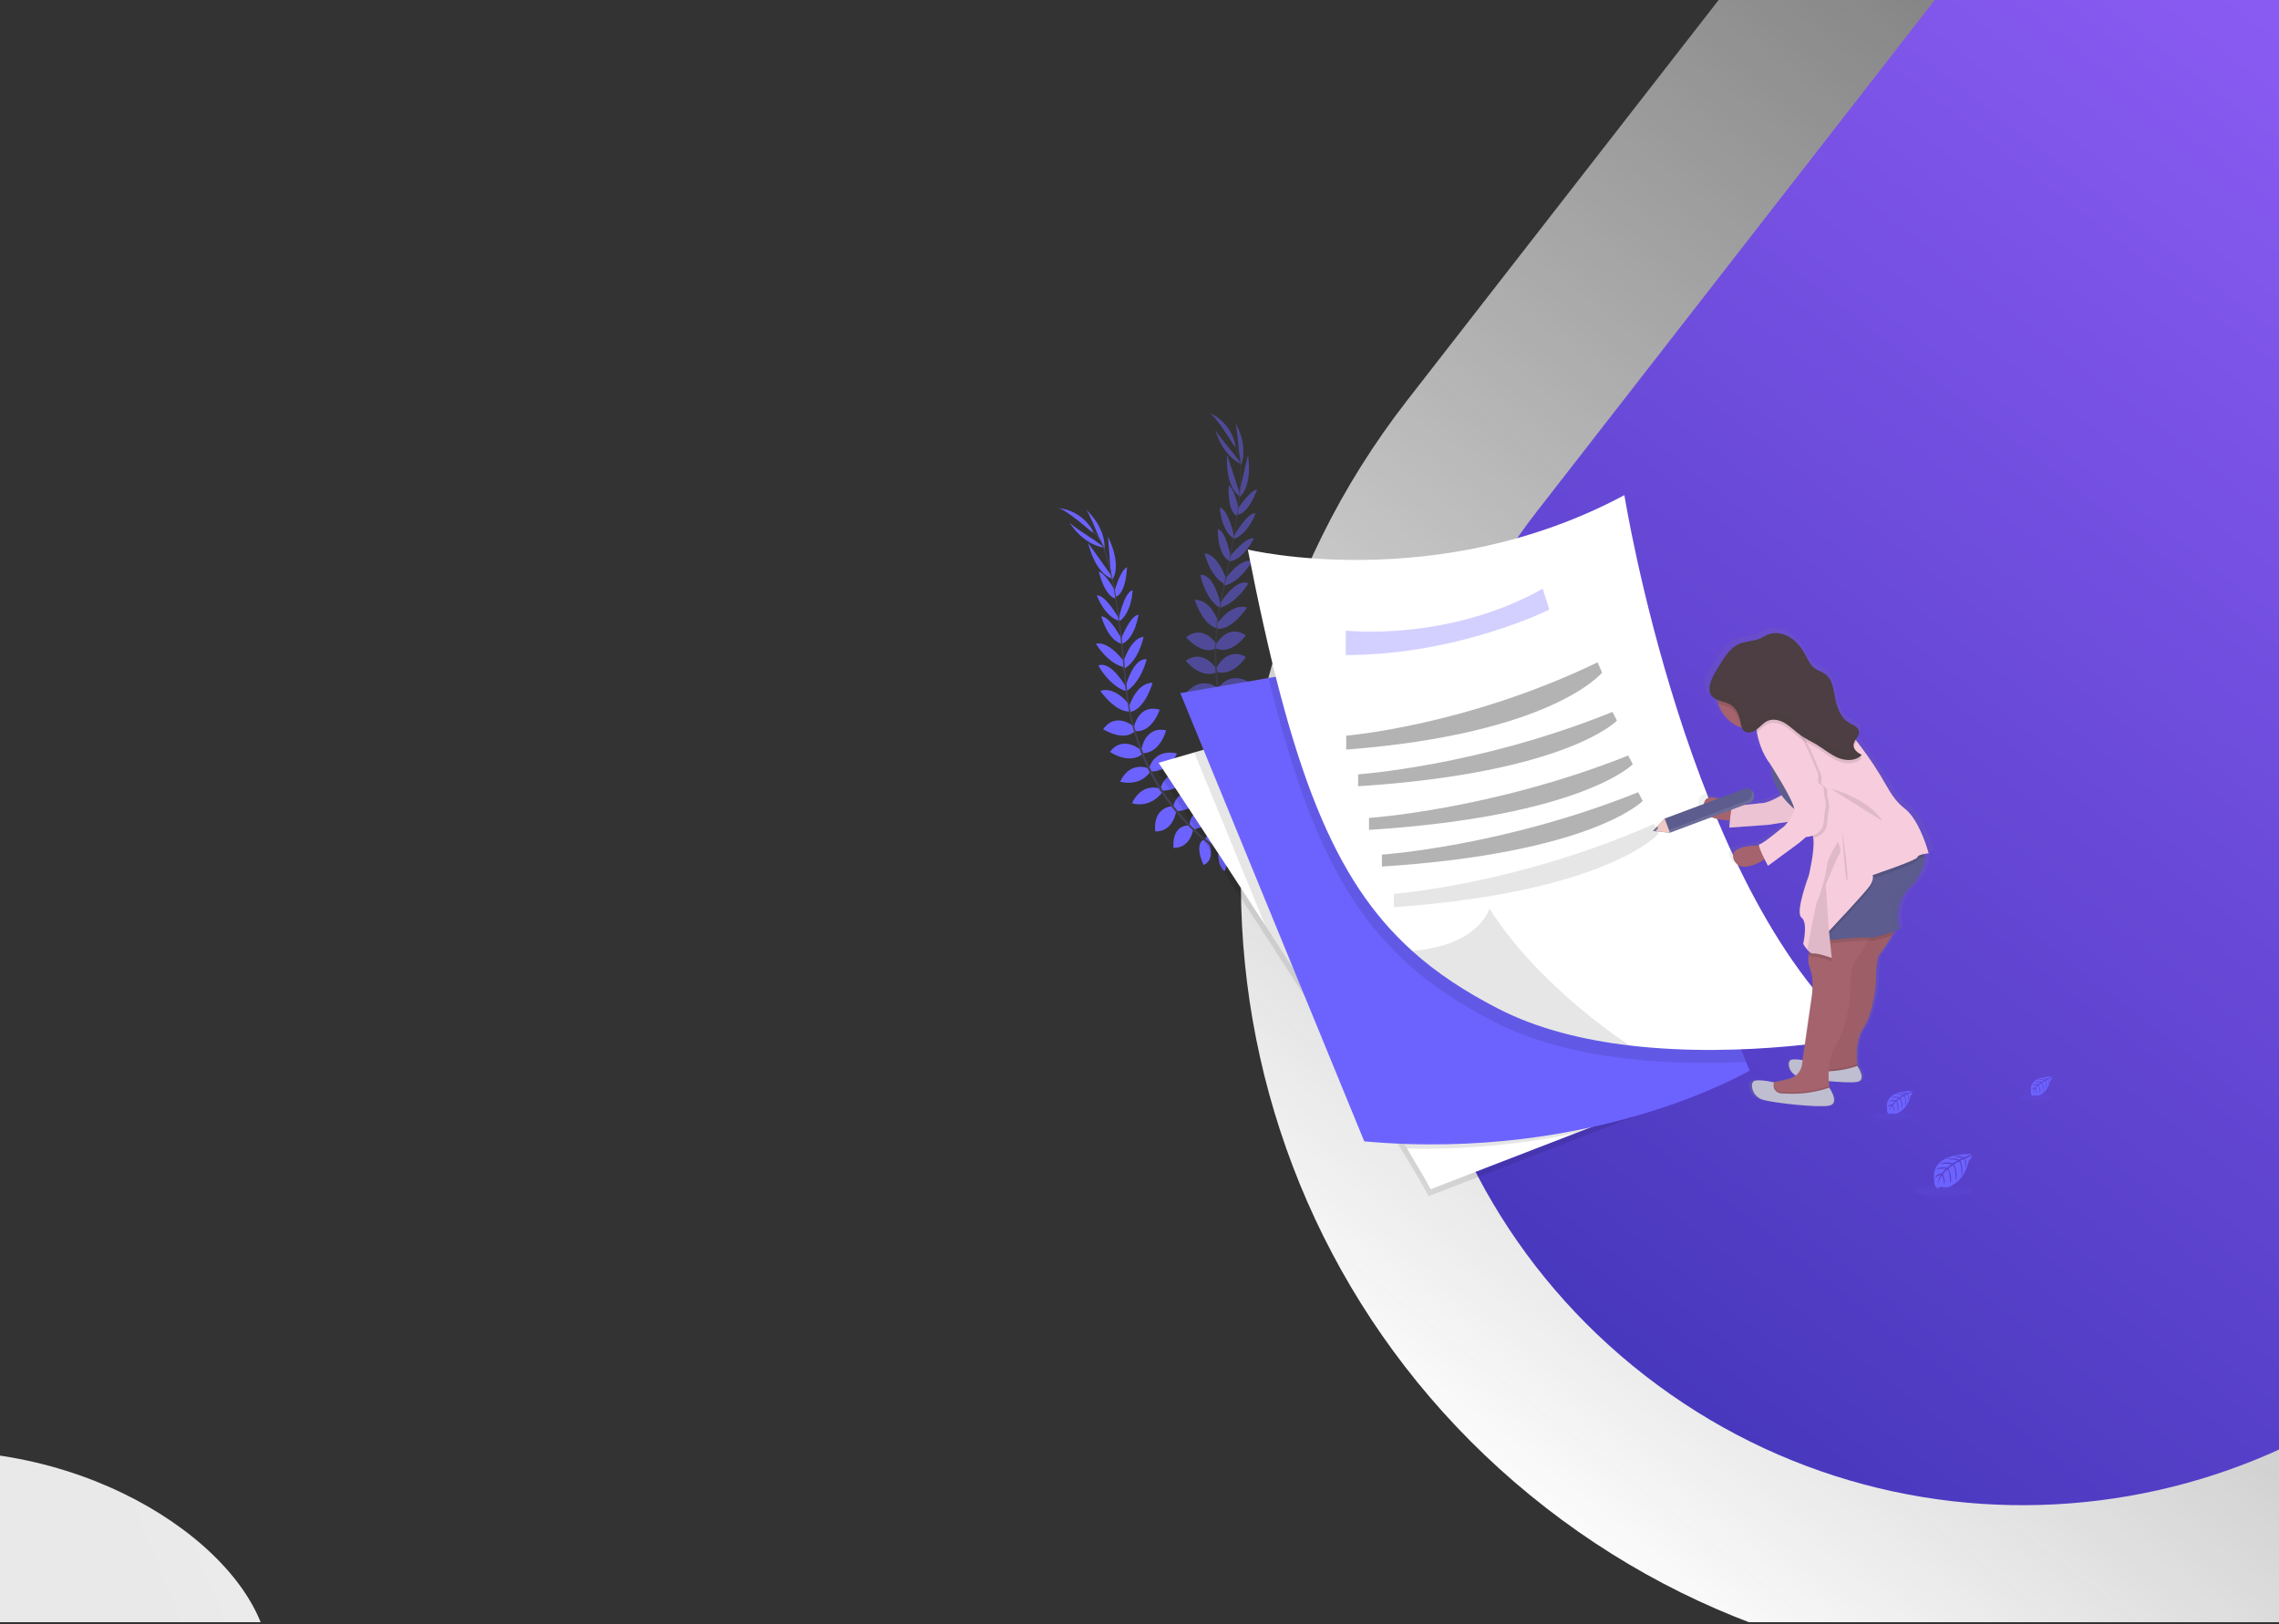 <svg width="512" height="365" viewBox="0 0 512 365" fill="none" xmlns="http://www.w3.org/2000/svg">
<rect x="0" y="0" width="512" height="365" fill="#333333" stroke="none"/>
<g clip-path="url(#clip0)">
<path d="M473.773 -112.707L753.738 105.045L596.118 307.698C535.987 385.008 424.569 398.934 347.259 338.804V338.804C269.949 278.673 256.023 167.256 316.153 89.946L473.773 -112.707Z" fill="url(#paint0_linear)"/>
<path d="M508.199 -94.537L726.631 75.355L563.702 284.834C516.787 345.152 429.858 356.018 369.54 309.103V309.103C309.222 262.189 298.356 175.259 345.27 114.941L508.199 -94.537Z" fill="url(#paint1_linear)"/>
<path d="M274.08 191.131C274.08 191.131 276.391 189.476 278.781 190.498C278.781 190.498 278.113 191.92 275.134 191.902L274.08 191.131Z" fill="#6C63FF"/>
<path d="M273.793 191.227C273.793 191.227 273.176 194 275.056 195.8C275.056 195.8 276.099 194.626 274.914 191.895L273.793 191.227Z" fill="#6C63FF"/>
<path d="M270.738 188.703C270.738 188.703 270.823 186.362 276.125 186.934C276.125 186.934 276.208 188.44 274.385 189.224C272.563 190.008 271.69 189.445 270.738 188.703Z" fill="#6C63FF"/>
<path d="M270.411 188.698C270.411 188.698 268.207 189.5 270.386 194.37C270.386 194.37 271.843 193.985 272.028 192.009C272.213 190.033 271.407 189.38 270.411 188.698Z" fill="#6C63FF"/>
<path d="M267.299 185.502C267.299 185.502 266.853 181.67 272.253 181.858C272.253 181.858 272.768 185.321 268.285 186.388L267.299 185.502Z" fill="#6C63FF"/>
<path d="M263.571 181.301C263.571 181.301 264.144 176.919 269.587 178.008C269.587 178.008 269.751 181.773 264.498 182.305L263.571 181.301Z" fill="#6C63FF"/>
<path d="M260.797 176.915C260.797 176.915 261.871 172.618 267.258 173.691C267.258 173.691 266.144 177.556 261.183 177.685L260.797 176.915Z" fill="#6C63FF"/>
<path d="M258.157 172.631C258.157 172.631 259.198 168.176 264.395 169.307C264.395 169.307 262.836 173.555 258.52 173.368L258.157 172.631Z" fill="#6C63FF"/>
<path d="M256.404 168.532C256.404 168.532 257.128 163.112 261.974 164.119C261.974 164.119 260.766 169.071 256.783 169.301L256.404 168.532Z" fill="#6C63FF"/>
<path d="M254.717 163.562C254.717 163.562 255.624 158.094 260.543 159.486C260.543 159.486 258.832 164.687 255.085 164.3L254.717 163.562Z" fill="#6C63FF"/>
<path d="M253.612 158.927C253.612 158.927 255.172 153.434 258.942 153.436C258.942 153.436 257.349 159.228 253.969 160.003L253.612 158.927Z" fill="#6C63FF"/>
<path d="M252.85 154.378C252.85 154.378 254.528 147.771 257.607 148.159C257.607 148.159 256.464 153.202 252.997 155.392L252.85 154.378Z" fill="#6C63FF"/>
<path d="M252.309 148.938C252.309 148.938 253.906 143.427 256.919 143.093C256.919 143.093 255.894 148.495 252.429 150.351L252.309 148.938Z" fill="#6C63FF"/>
<path d="M251.748 143.877C251.748 143.877 253.793 138.342 255.785 138.141C255.785 138.141 255.011 143.543 251.982 144.764L251.748 143.877Z" fill="#6C63FF"/>
<path d="M251.318 139.159C251.318 139.159 252.476 133.187 254.45 132.621C254.45 132.621 254.363 137.471 251.534 139.594L251.318 139.159Z" fill="#6C63FF"/>
<path d="M250.331 133.002C250.331 133.002 251.607 128.231 253.193 127.449C253.193 127.449 253.086 133.018 250.743 134.132L250.331 133.002Z" fill="#6C63FF"/>
<path d="M249.551 128.961L248.938 120.657C248.938 120.657 252.191 126.819 249.829 130.421L249.551 128.961Z" fill="#6C63FF"/>
<path d="M246.9 120.786C246.9 120.786 244.496 114.796 243.961 114.478C243.961 114.478 248.372 118.265 248.149 123.339L246.9 120.786Z" fill="#6C63FF"/>
<path d="M267.151 185.48C267.151 185.48 263.308 185.125 263.631 190.521C263.631 190.521 267.107 190.951 268.063 186.442L267.151 185.48Z" fill="#6C63FF"/>
<path d="M263.386 181.163C263.386 181.163 258.97 181.316 259.541 186.83C259.541 186.83 263.273 187.351 264.3 182.172L263.386 181.163Z" fill="#6C63FF"/>
<path d="M260.768 177.275C260.768 177.275 256.687 175.549 254.307 180.499C254.307 180.499 258.07 181.922 261.152 178.048L260.768 177.275Z" fill="#6C63FF"/>
<path d="M258.068 172.675C258.068 172.675 253.889 170.831 251.659 175.665C251.659 175.665 255.992 176.972 258.436 173.411L258.068 172.675Z" fill="#6C63FF"/>
<path d="M256.46 168.646C256.46 168.646 252.365 165.024 249.359 168.962C249.359 168.962 253.514 171.911 256.673 169.479L256.46 168.646Z" fill="#6C63FF"/>
<path d="M254.936 163.424C254.936 163.424 250.814 159.718 247.84 163.87C247.84 163.87 252.423 166.866 255.109 164.224L254.936 163.424Z" fill="#6C63FF"/>
<path d="M254.013 158.751C254.013 158.751 250.767 154.051 247.203 155.262C247.203 155.262 250.576 160.243 254.022 159.885L254.013 158.751Z" fill="#6C63FF"/>
<path d="M252.942 154.345C252.942 154.345 249.62 148.393 246.746 149.558C246.746 149.558 249.148 154.138 253.058 155.361L252.942 154.345Z" fill="#6C63FF"/>
<path d="M252.507 148.62C252.507 148.62 249.152 143.964 246.205 144.661C246.205 144.661 248.983 149.406 252.868 149.992L252.507 148.62Z" fill="#6C63FF"/>
<path d="M252.08 143.757C252.08 143.757 249.417 138.491 247.416 138.52C247.416 138.52 248.8 143.799 251.948 144.664L252.08 143.757Z" fill="#6C63FF"/>
<path d="M251.411 139.039C251.411 139.039 248.47 133.715 246.416 133.782C246.416 133.782 247.994 138.371 251.338 139.52L251.411 139.039Z" fill="#6C63FF"/>
<path d="M250.781 133.31C250.781 133.31 248.564 128.895 246.853 128.451C246.853 128.451 248.085 133.887 250.6 134.51L250.781 133.31Z" fill="#6C63FF"/>
<path d="M249.301 128.814L244.469 122.034C244.469 122.034 245.901 128.855 250.019 130.115L249.301 128.814Z" fill="#6C63FF"/>
<path d="M245.877 121.385C245.877 121.385 240.439 117.926 240.216 117.34C240.216 117.34 243.112 122.37 248.161 123.083L245.877 121.385Z" fill="#6C63FF"/>
<path d="M245.496 119.75C245.496 119.75 239.178 114.126 237.623 114.193C237.623 114.193 242.658 114.228 245.643 119.434L245.496 119.75Z" fill="#6C63FF"/>
<path d="M250.754 134.201L250.531 134.239C249.043 125.317 247.169 120.085 245.258 119.501L245.322 119.278C247.345 119.893 249.23 125.05 250.754 134.201Z" fill="#444053"/>
<path d="M253.26 155.559L252.926 155.599C252.824 154.766 252.735 153.91 252.666 153.059C252.062 145.653 251.304 138.859 250.458 133.775L250.643 133.528C251.491 138.62 252.396 145.615 253.002 153.033C253.071 153.879 253.158 154.728 253.26 155.559Z" fill="#444053"/>
<path d="M280.503 195.158C280.443 195.134 274.437 192.724 268.065 186.669C264.333 183.125 261.187 179.013 258.743 174.484C255.689 168.824 253.69 161.798 252.846 154.933L253.202 155.084C255.096 170.495 262.542 180.795 268.352 186.331C274.662 192.332 280.606 194.717 280.662 194.74L280.503 195.158Z" fill="#444053"/>
<g opacity="0.7">
<path opacity="0.7" d="M283.402 177.017C283.402 177.017 286.1 176.126 288.081 177.812C288.081 177.812 287.018 178.971 284.179 178.066L283.402 177.017Z" fill="#6C63FF"/>
<path opacity="0.7" d="M283.099 177.021C283.099 177.021 281.686 179.487 282.945 181.762C282.945 181.762 284.282 180.953 283.972 177.993L283.099 177.021Z" fill="#6C63FF"/>
<path opacity="0.7" d="M280.931 173.705C280.931 173.705 281.711 171.495 286.601 173.618C286.601 173.618 286.234 175.081 284.257 175.286C282.281 175.491 281.622 174.691 280.931 173.705Z" fill="#6C63FF"/>
<path opacity="0.7" d="M280.622 173.604C280.622 173.604 278.282 173.716 278.91 179.011C278.91 179.011 280.419 179.078 281.183 177.244C281.947 175.411 281.37 174.549 280.622 173.604Z" fill="#6C63FF"/>
<path opacity="0.7" d="M278.603 169.619C278.603 169.619 279.314 165.832 284.416 167.614C284.416 167.614 283.879 171.074 279.28 170.76L278.603 169.619Z" fill="#6C63FF"/>
<path opacity="0.7" d="M276.295 164.496C276.295 164.496 278.144 160.486 283.01 163.141C283.01 163.141 282.047 166.784 276.872 165.73L276.295 164.496Z" fill="#6C63FF"/>
<path opacity="0.7" d="M274.949 159.495C274.949 159.495 277.255 155.708 282.078 158.339C282.078 158.339 279.851 161.694 275.089 160.344L274.949 159.495Z" fill="#6C63FF"/>
<path opacity="0.7" d="M273.704 154.619C273.704 154.619 276.021 150.68 280.653 153.302C280.653 153.302 277.901 156.893 273.837 155.432L273.704 154.619Z" fill="#6C63FF"/>
<path opacity="0.7" d="M273.249 150.184C273.249 150.184 275.553 145.225 279.884 147.631C279.884 147.631 277.257 151.997 273.387 151.032L273.249 150.184Z" fill="#6C63FF"/>
<path opacity="0.7" d="M273.12 144.938C273.12 144.938 275.613 139.986 279.893 142.779C279.893 142.779 276.714 147.234 273.251 145.751L273.12 144.938Z" fill="#6C63FF"/>
<path opacity="0.7" d="M273.448 140.177C273.448 140.177 276.567 135.397 280.167 136.52C280.167 136.52 276.921 141.583 273.465 141.311L273.448 140.177Z" fill="#6C63FF"/>
<path opacity="0.7" d="M274.08 135.613C274.08 135.613 277.645 129.806 280.472 131.091C280.472 131.091 277.879 135.566 273.92 136.624L274.08 135.613Z" fill="#6C63FF"/>
<path opacity="0.7" d="M275.17 130.26C275.17 130.26 278.338 125.473 281.31 126.05C281.31 126.05 278.725 130.904 274.867 131.643L275.17 130.26Z" fill="#6C63FF"/>
<path opacity="0.7" d="M276.143 125.259C276.143 125.259 279.741 120.581 281.702 120.987C281.702 120.987 279.356 125.914 276.101 126.175L276.143 125.259Z" fill="#6C63FF"/>
<path opacity="0.7" d="M277.135 120.628C277.135 120.628 280.018 115.282 282.072 115.318C282.072 115.318 280.543 119.922 277.213 121.109L277.135 120.628Z" fill="#6C63FF"/>
<path opacity="0.7" d="M278.024 114.455C278.024 114.455 280.664 110.281 282.411 110C282.411 110 280.651 115.289 278.084 115.661L278.024 114.455Z" fill="#6C63FF"/>
<path opacity="0.7" d="M278.483 110.366L280.37 102.253C280.37 102.253 281.642 109.103 278.313 111.831L278.483 110.366Z" fill="#6C63FF"/>
<path opacity="0.7" d="M278.389 101.774C278.389 101.774 277.874 95.341 277.46 94.868C277.46 94.868 280.548 99.787 278.824 104.576L278.389 101.774Z" fill="#6C63FF"/>
<path opacity="0.7" d="M278.467 169.559C278.467 169.559 274.902 168.08 273.608 173.328C273.608 173.328 276.796 174.772 279.051 170.751L278.467 169.559Z" fill="#6C63FF"/>
<path opacity="0.7" d="M276.157 164.318C276.157 164.318 271.895 163.153 270.799 168.586C270.799 168.586 274.207 170.194 276.729 165.554L276.157 164.318Z" fill="#6C63FF"/>
<path opacity="0.7" d="M274.815 159.829C274.815 159.829 271.433 156.967 267.686 160.985C267.686 160.985 270.854 163.464 274.951 160.678L274.815 159.829Z" fill="#6C63FF"/>
<path opacity="0.7" d="M273.608 154.634C273.608 154.634 270.164 151.632 266.599 155.581C266.599 155.581 270.346 158.12 273.739 155.447L273.608 154.634Z" fill="#6C63FF"/>
<path opacity="0.7" d="M273.272 150.311C273.272 150.311 270.438 145.633 266.396 148.497C266.396 148.497 269.486 152.552 273.227 151.17L273.272 150.311Z" fill="#6C63FF"/>
<path opacity="0.7" d="M273.37 144.871C273.37 144.871 270.536 140.106 266.463 143.189C266.463 143.189 269.947 147.421 273.296 145.691L273.37 144.871Z" fill="#6C63FF"/>
<path opacity="0.7" d="M273.878 140.133C273.878 140.133 272.178 134.682 268.415 134.787C268.415 134.787 270.153 140.547 273.55 141.229L273.878 140.133Z" fill="#6C63FF"/>
<path opacity="0.7" d="M274.165 135.609C274.165 135.609 272.766 128.937 269.676 129.195C269.676 129.195 270.607 134.283 273.976 136.615L274.165 135.609Z" fill="#6C63FF"/>
<path opacity="0.7" d="M275.457 130.015C275.457 130.015 273.639 124.571 270.616 124.359C270.616 124.359 271.857 129.717 275.392 131.432L275.457 130.015Z" fill="#6C63FF"/>
<path opacity="0.7" d="M276.495 125.244C276.495 125.244 275.519 119.425 273.599 118.857C273.599 118.857 273.352 124.308 276.099 126.072L276.495 125.244Z" fill="#6C63FF"/>
<path opacity="0.7" d="M277.259 120.541C277.259 120.541 276.036 114.582 274.056 114.037C274.056 114.037 274.196 118.886 277.048 120.978L277.259 120.541Z" fill="#6C63FF"/>
<path opacity="0.7" d="M278.36 114.892C278.36 114.892 277.558 110.018 276.057 109.085C276.057 109.085 275.611 114.64 277.839 115.99L278.36 114.892Z" fill="#6C63FF"/>
<path opacity="0.7" d="M278.289 110.143L275.691 102.23C275.691 102.23 275.023 109.167 278.587 111.597L278.289 110.143Z" fill="#6C63FF"/>
<path opacity="0.7" d="M277.23 102.041C277.23 102.041 273.058 97.116 273.026 96.495C273.026 96.495 274.303 102.159 278.901 104.34L277.23 102.041Z" fill="#6C63FF"/>
<path opacity="0.7" d="M277.353 100.368C277.353 100.368 272.993 93.118 271.489 92.716C271.489 92.716 276.284 94.251 277.576 100.103L277.353 100.368Z" fill="#6C63FF"/>
<path opacity="0.7" d="M278.075 115.712L277.852 115.681C279.084 106.724 278.855 101.168 277.202 100.043L277.329 99.858C279.082 101.054 279.338 106.536 278.075 115.712Z" fill="#444053"/>
<path opacity="0.7" d="M274.109 136.874L273.777 136.814C273.929 135.987 274.098 135.145 274.285 134.31C275.914 127.059 277.213 120.35 277.915 115.244L278.166 115.061C277.462 120.185 276.244 127.124 274.615 134.386C274.428 135.203 274.258 136.041 274.109 136.874Z" fill="#444053"/>
<path opacity="0.7" d="M288.339 182.773C288.29 182.733 283.273 178.645 278.982 170.967C276.474 166.474 274.695 161.612 273.71 156.561C272.478 150.248 272.659 142.946 273.898 136.141L274.192 136.39C271.418 151.667 275.462 163.718 279.369 170.733C283.602 178.338 288.566 182.383 288.617 182.423L288.339 182.773Z" fill="#444053"/>
</g>
<path d="M442.879 259.362C442.879 259.362 433.459 258.794 434.571 265.394C434.571 265.394 434.348 266.559 435.406 267.089C435.406 267.089 435.424 266.599 436.373 266.766C436.711 266.823 437.054 266.84 437.396 266.815C437.858 266.783 438.297 266.602 438.648 266.298V266.298C438.648 266.298 441.295 265.205 442.324 260.879C442.324 260.879 443.086 259.934 443.057 259.691L441.466 260.36C441.466 260.36 442.01 261.507 441.582 262.458C441.582 262.458 441.531 260.402 441.226 260.453C441.163 260.464 440.399 260.852 440.399 260.852C440.399 260.852 441.335 262.857 440.622 264.3C440.622 264.3 440.889 261.839 440.1 260.995L438.986 261.65C438.986 261.65 440.078 263.712 439.338 265.394C439.338 265.394 439.528 262.812 438.75 261.808L437.737 262.598C437.737 262.598 438.764 264.632 438.138 266.027C438.138 266.027 438.055 263.022 437.518 262.794C437.518 262.794 436.627 263.576 436.496 263.908C436.496 263.908 437.197 265.383 436.763 266.163C436.763 266.163 436.496 264.158 436.275 264.158C436.275 264.158 435.384 265.483 435.299 266.385C435.299 266.385 435.337 265.033 436.061 264.024C435.552 264.12 435.081 264.363 434.709 264.724C434.709 264.724 434.847 263.786 436.268 263.703C436.268 263.703 436.999 262.699 437.195 262.636C437.195 262.636 435.767 262.518 434.903 262.901C434.903 262.901 435.665 262.01 437.456 262.418L438.456 261.6C438.456 261.6 436.578 261.344 435.783 261.627C435.783 261.627 436.698 260.845 438.726 261.416L439.815 260.765C439.815 260.765 438.216 260.42 437.262 260.542C437.262 260.542 438.269 259.999 440.136 260.587L440.916 260.237C440.916 260.237 439.742 260.014 439.399 259.97C439.056 259.925 439.038 259.838 439.038 259.838C439.78 259.715 440.542 259.799 441.239 260.084C441.239 260.084 442.908 259.466 442.879 259.362Z" fill="#6C63FF"/>
<path opacity="0.1" d="M436.391 268.791C440.072 268.791 443.057 268.286 443.057 267.664C443.057 267.041 440.072 266.537 436.391 266.537C432.709 266.537 429.725 267.041 429.725 267.664C429.725 268.286 432.709 268.791 436.391 268.791Z" fill="#6C63FF"/>
<path d="M460.947 241.971C460.947 241.971 455.638 241.653 456.269 245.373C456.236 245.561 456.264 245.755 456.348 245.927C456.433 246.098 456.569 246.239 456.739 246.328C456.739 246.328 456.75 246.052 457.284 246.146C457.475 246.179 457.669 246.188 457.861 246.174C458.122 246.157 458.369 246.054 458.566 245.883V245.883C458.566 245.883 460.058 245.266 460.64 242.826C460.64 242.826 461.07 242.294 461.052 242.158L460.161 242.541C460.161 242.541 460.466 243.187 460.225 243.724C460.225 243.724 460.196 242.564 460.025 242.593C459.989 242.593 459.559 242.815 459.559 242.815C459.559 242.815 460.085 243.942 459.688 244.76C459.688 244.76 459.84 243.372 459.394 242.898L458.764 243.265C458.764 243.265 459.379 244.428 458.962 245.377C458.962 245.377 459.069 243.922 458.63 243.354L458.06 243.8C458.06 243.8 458.637 244.947 458.283 245.733C458.283 245.733 458.236 244.04 457.933 243.911C457.716 244.095 457.523 244.303 457.356 244.533C457.356 244.533 457.752 245.366 457.507 245.805C457.507 245.805 457.356 244.675 457.233 244.671C457.233 244.671 456.734 245.419 456.683 245.932C456.707 245.456 456.855 244.995 457.113 244.595C456.825 244.649 456.56 244.786 456.349 244.989C456.349 244.989 456.427 244.461 457.24 244.415C457.24 244.415 457.652 243.847 457.761 243.813C457.761 243.813 456.957 243.746 456.469 243.963C456.469 243.963 456.899 243.464 457.908 243.689L458.474 243.23C458.474 243.23 457.414 243.085 456.966 243.245C456.966 243.245 457.483 242.8 458.626 243.125L459.241 242.757C458.767 242.654 458.283 242.612 457.799 242.633C457.799 242.633 458.367 242.327 459.419 242.659L459.864 242.461C459.864 242.461 459.196 242.332 459.009 242.312C458.822 242.292 458.804 242.236 458.804 242.236C459.223 242.166 459.653 242.214 460.047 242.374C460.047 242.374 460.963 242.031 460.947 241.971Z" fill="#6C63FF"/>
<path opacity="0.1" d="M457.291 247.288C459.367 247.288 461.05 247.004 461.05 246.653C461.05 246.303 459.367 246.019 457.291 246.019C455.215 246.019 453.533 246.303 453.533 246.653C453.533 247.004 455.215 247.288 457.291 247.288Z" fill="#6C63FF"/>
<path d="M429.602 245.201C429.602 245.201 423.19 244.813 423.948 249.306C423.909 249.534 423.942 249.768 424.044 249.976C424.147 250.183 424.312 250.353 424.516 250.46C424.516 250.46 424.516 250.128 425.173 250.238C425.404 250.276 425.638 250.288 425.871 250.273C426.185 250.25 426.483 250.127 426.722 249.921V249.921C426.722 249.921 428.524 249.177 429.226 246.23C429.226 246.23 429.745 245.589 429.723 245.424L428.642 245.885C428.642 245.885 429.012 246.667 428.72 247.315C428.72 247.315 428.687 245.914 428.477 245.947C428.435 245.947 427.916 246.217 427.916 246.217C427.916 246.217 428.551 247.578 428.072 248.565C428.072 248.565 428.255 246.89 427.718 246.315L426.956 246.76C426.956 246.76 427.698 248.164 427.194 249.311C427.194 249.311 427.323 247.553 426.795 246.861L426.105 247.397C426.105 247.397 426.804 248.781 426.379 249.732C426.379 249.732 426.323 247.687 425.955 247.531C425.955 247.531 425.352 248.063 425.26 248.282C425.26 248.282 425.737 249.286 425.441 249.817C425.441 249.817 425.26 248.456 425.111 248.449C425.111 248.449 424.509 249.351 424.443 249.97C424.473 249.398 424.652 248.844 424.962 248.362C424.615 248.428 424.295 248.594 424.042 248.839C424.042 248.839 424.135 248.199 425.111 248.144C425.111 248.144 425.608 247.46 425.741 247.417C425.741 247.417 424.77 247.337 424.182 247.598C424.182 247.598 424.699 246.994 425.917 247.268L426.599 246.714C426.599 246.714 425.323 246.538 424.779 246.731C424.779 246.731 425.403 246.199 426.784 246.587L427.526 246.141C427.526 246.141 426.437 245.905 425.786 245.99C425.786 245.99 426.472 245.622 427.742 246.021L428.275 245.802C428.275 245.802 427.477 245.647 427.243 245.622C427.009 245.598 426.998 245.533 426.998 245.533C427.504 245.449 428.023 245.507 428.497 245.7C428.497 245.7 429.622 245.272 429.602 245.201Z" fill="#6C63FF"/>
<path opacity="0.1" d="M425.187 251.619C427.693 251.619 429.725 251.276 429.725 250.852C429.725 250.429 427.693 250.086 425.187 250.086C422.68 250.086 420.648 250.429 420.648 250.852C420.648 251.276 422.68 251.619 425.187 251.619Z" fill="#6C63FF"/>
<path opacity="0.1" d="M375.979 247.531L353.63 256.176L320.965 268.8C319.733 266.512 317.915 263.383 315.664 259.667C307.929 246.847 295.127 226.908 283.734 209.386C270.892 189.643 259.842 172.972 259.842 172.972L267.842 170.653L333.192 151.703L375.979 247.531Z" fill="black"/>
<path d="M376.424 245.972L354.076 254.617L321.41 267.241C320.178 264.953 318.36 261.823 316.11 258.108C308.375 245.288 295.573 225.349 284.179 207.827C271.338 188.084 260.287 171.412 260.287 171.412L268.288 169.094L333.637 150.144L376.424 245.972Z" fill="white"/>
<path opacity="0.1" d="M376.424 245.972L354.076 254.617C341.594 257.217 328.857 258.388 316.11 258.108C308.375 245.288 295.573 225.349 284.179 207.827L268.288 169.094L333.637 150.144L376.424 245.972Z" fill="black"/>
<path d="M393.051 240.594C393.051 240.594 358.331 261.128 306.497 256.495L265.169 155.766L284.973 152.364L353.432 140.609L392.276 238.647L393.051 240.594Z" fill="#6C63FF"/>
<path opacity="0.1" d="M392.276 238.647C384.099 239.048 374.644 239.011 365.126 237.877C354.829 236.669 344.483 234.17 335.593 229.595C328.17 225.77 321.822 221.615 316.286 216.628C301.891 203.681 292.982 185.161 284.981 152.364L353.441 140.609L392.276 238.647Z" fill="black"/>
<path d="M417.743 233.016C417.743 233.016 392.14 238.033 366.105 234.943C355.807 233.729 345.45 231.236 336.571 226.661C329.148 222.836 322.8 218.682 317.264 213.694C299.441 197.656 290.037 173.103 280.336 123.497C280.336 123.497 322.89 133.764 364.933 111.274C364.933 111.274 379.113 199.77 417.743 233.016Z" fill="white"/>
<path opacity="0.1" d="M366.105 234.943C355.807 233.729 345.449 231.236 336.571 226.661C329.148 222.836 322.8 218.682 317.264 213.694C332.434 212.462 334.615 204.169 334.615 204.169C345.862 222.016 366.105 234.943 366.105 234.943Z" fill="black"/>
<path opacity="0.3" d="M302.341 141.71C302.341 141.71 325.2 144.318 346.595 132.298L348.061 137.005C348.061 137.005 327.593 147.21 302.341 147.21V141.71Z" fill="#6C63FF"/>
<path opacity="0.3" d="M302.441 165.32C302.441 165.32 329.165 163.172 358.915 148.849L359.921 151.141C359.921 151.141 348.972 164.866 302.441 168.452V165.32Z" fill="black"/>
<path opacity="0.3" d="M305.115 174.012C305.115 174.012 332.149 172.182 362.246 159.987L363.263 161.939C363.263 161.939 352.19 173.638 305.115 176.694V174.012Z" fill="black"/>
<path opacity="0.3" d="M307.565 183.813C307.565 183.813 335.118 181.984 365.791 169.789L366.828 171.74C366.828 171.74 355.526 183.433 307.565 186.495V183.813Z" fill="black"/>
<path opacity="0.3" d="M310.461 192.053C310.461 192.053 337.703 190.224 368.03 178.031L369.056 179.982C369.056 179.982 357.897 191.675 310.461 194.738V192.053Z" fill="black"/>
<path opacity="0.1" d="M313.135 200.866C313.135 200.866 340.791 198.817 371.579 185.159L372.621 187.344C372.621 187.344 361.29 200.443 313.135 203.871V200.866Z" fill="black"/>
<path d="M433.533 191.523L433.294 191.3C433.909 191.176 434.488 191.12 434.488 191.12C434.488 191.12 432.379 183.488 428.821 180.942C427.06 179.683 425.595 177.587 424.559 175.79C422.67 172.539 420.549 169.429 418.211 166.485L417.57 165.676L417.293 165.324C417.679 164.741 418.151 164.186 418.098 163.509C418.097 163.505 418.097 163.5 418.098 163.496C418.1 163.46 418.1 163.424 418.098 163.389C418.091 163.305 418.076 163.222 418.053 163.141L418.029 163.179C417.728 162.306 416.571 161.921 415.714 161.44C413.709 160.31 412.851 157.842 412.423 155.548C412.089 153.766 411.813 151.761 410.418 150.614C409.527 149.876 408.315 149.633 407.417 148.901C406.566 148.206 406.091 147.152 405.557 146.183C404.665 144.568 403.489 143.064 401.936 142.1C400.383 141.135 398.412 140.763 396.707 141.409C396.055 141.659 395.462 142.046 394.816 142.316C393.212 142.984 391.374 142.895 389.785 143.601C387.829 144.47 386.557 146.39 385.394 148.212C384.792 149.154 383.848 150.533 383.311 151.921C383.311 151.872 383.311 151.825 383.311 151.776C383.053 152.388 382.913 153.042 382.896 153.705C382.886 153.988 382.917 154.27 382.988 154.543C383.228 155.434 383.946 155.926 384.797 156.269C384.846 156.553 384.912 156.833 384.993 157.109C385.378 158.377 386.063 159.533 386.99 160.479C387.917 161.426 389.058 162.135 390.318 162.547C390.391 162.573 390.467 162.591 390.54 162.614C390.602 162.79 390.692 162.955 390.806 163.104C391.516 163.995 392.942 163.741 393.869 163.092C393.907 163.068 393.942 163.037 393.978 163.01C393.984 163.136 393.998 163.262 394.018 163.386C394.038 163.493 394.054 163.609 394.076 163.705C394.912 168.207 397.05 170.637 397.05 170.637C397.05 170.637 397.249 170.936 397.572 171.43C397.402 173.914 398.536 176.177 399.846 177.926C398.717 178.579 396.282 179.857 394.776 179.75C394.776 179.75 389.242 180.465 388.6 180.107C388.511 180.058 388.426 180.125 388.346 180.276C386.822 179.347 381.95 176.67 381.533 180.107C381.156 183.225 385.597 183.624 387.711 183.64C387.615 184.553 387.562 185.284 387.562 185.284L396.654 184.662L401.388 183.965C400.865 184.658 400.274 185.275 399.697 185.575C399.697 185.575 395.417 189.039 394.678 189.07C394.573 189.07 394.54 189.175 394.555 189.342C392.755 189.342 387.156 189.603 388.709 192.721C390.119 195.548 394.089 193.592 395.885 192.512C396.309 193.334 396.669 193.978 396.669 193.978L404.006 188.754L405.594 187.418C406.133 187.392 406.665 187.289 407.174 187.112C407.174 187.132 407.19 187.153 407.196 187.17C407.253 187.334 407.296 187.503 407.323 187.674C407.769 190.233 406.272 196.203 406.272 196.203C406.272 196.203 402.979 204.599 404.561 205.744C406.143 206.889 404.973 211.721 404.973 211.721C405.249 212.185 405.567 212.623 405.922 213.03V213.03C406.09 213.224 406.275 213.401 406.477 213.558C406.403 213.758 406.342 213.963 406.294 214.171C406.052 215.2 406.144 216.28 406.555 217.254C407.642 219.891 406.98 223.714 406.98 223.714L404.846 238.131C403.821 237.975 402.498 237.846 402.005 238.131C401.25 238.556 401.497 240.701 403.251 241.624C402.718 242.031 402.102 242.315 401.446 242.454C399.887 242.811 398.79 243.038 398.069 243.176C398.022 243.176 394.326 242.361 393.377 242.9C392.427 243.439 392.884 246.428 395.584 247.161C398.227 247.876 408.081 248.926 410.919 248.498L411.1 248.467C413.513 247.99 411.394 244.82 411.126 244.435C411.109 244.306 411.093 244.17 411.075 244.023C411.037 243.693 411.004 243.314 410.979 242.909C413.671 243.156 416.326 243.276 417.545 243.094C417.603 243.094 417.656 243.076 417.705 243.065C419.842 242.642 417.971 239.839 417.73 239.501C417.72 239.415 417.708 239.323 417.697 239.227V239.202C417.697 239.138 417.681 239.069 417.674 239.002C417.668 238.935 417.674 238.888 417.656 238.828C417.639 238.768 417.656 238.721 417.641 238.665C417.632 238.555 417.623 238.442 417.614 238.324C417.614 238.278 417.614 238.229 417.614 238.18C417.614 238.091 417.603 238.002 417.599 237.91C417.599 237.861 417.599 237.812 417.599 237.761C417.599 237.627 417.599 237.489 417.585 237.351C417.585 237.313 417.585 237.275 417.585 237.237C417.585 237.126 417.585 237.015 417.585 236.899C417.585 236.845 417.585 236.792 417.585 236.736C417.585 236.618 417.585 236.5 417.585 236.38C417.585 236.34 417.585 236.302 417.585 236.262C417.585 236.113 417.599 235.959 417.607 235.805L417.621 235.64C417.621 235.527 417.639 235.418 417.65 235.302C417.65 235.246 417.65 235.19 417.668 235.135C417.685 234.979 417.705 234.823 417.728 234.665C417.728 234.618 417.743 234.571 417.75 234.524C417.77 234.406 417.79 234.286 417.812 234.166C417.812 234.108 417.835 234.048 417.848 233.987C417.875 233.858 417.904 233.729 417.935 233.6C417.935 233.564 417.951 233.529 417.959 233.493C418 233.337 418.044 233.183 418.091 233.03C418.106 232.976 418.124 232.923 418.142 232.869C418.18 232.753 418.22 232.646 418.262 232.526L418.316 232.384C418.376 232.232 418.441 232.083 418.508 231.938C418.525 231.9 418.545 231.862 418.565 231.824C418.621 231.709 418.681 231.602 418.744 231.481L418.819 231.35C418.904 231.207 418.991 231.065 419.087 230.929C421.537 227.436 422.184 220.7 422.123 219.234C422.063 217.768 422.415 214.728 422.854 214.278C423.148 213.977 424.859 211.605 425.882 209.8C426.067 209.471 426.227 209.161 426.354 208.885C427.081 208.633 427.562 208.439 427.562 208.439C427.306 207.504 427.183 206.537 427.196 205.568C427.214 203.672 427.736 201.175 429.888 199.148C433.065 196.154 433.508 193.187 433.55 192.047C433.55 191.966 433.55 191.895 433.55 191.835C433.544 191.626 433.533 191.523 433.533 191.523Z" fill="url(#paint2_linear)"/>
<path d="M425.067 210.206C424.204 211.746 423.237 213.225 422.17 214.632C421.751 215.077 421.415 218.087 421.473 219.533C421.531 220.978 420.918 227.643 418.577 231.096C416.235 234.549 417.438 240.516 417.438 240.516L413.702 241.826H409.213L406.12 240.902L405.305 238.652C405.305 238.652 406.392 238.485 409.092 237.843C409.841 237.691 410.52 237.298 411.025 236.724C411.529 236.15 411.833 235.427 411.888 234.665L413.784 221.426C413.784 221.426 414.344 218.085 413.421 215.772C413.161 215.122 413.054 214.42 413.106 213.721C413.159 213.023 413.37 212.345 413.724 211.741L413.784 211.647C413.784 211.647 416.71 209.337 419.691 207.891C422.331 206.617 425.009 206.011 425.768 208.272C425.866 208.564 425.546 209.315 425.067 210.206Z" fill="#A5636D"/>
<path opacity="0.05" d="M425.067 210.206C424.204 211.746 423.237 213.225 422.17 214.632C421.751 215.077 421.415 218.087 421.473 219.533C421.531 220.978 420.918 227.643 418.577 231.096C416.928 233.531 417.037 237.211 417.24 239.173C417.327 239.995 417.434 240.51 417.434 240.51L413.697 241.82H409.213L406.12 240.902L405.305 238.652C405.305 238.652 405.577 238.61 406.196 238.489C406.815 238.369 407.756 238.164 409.106 237.843C409.852 237.688 410.528 237.294 411.03 236.72C411.532 236.147 411.834 235.425 411.888 234.665L413.784 221.426C413.784 221.426 414.344 218.085 413.421 215.772C413.161 215.122 413.054 214.42 413.106 213.721C413.159 213.023 413.37 212.345 413.724 211.741L413.784 211.647C413.784 211.647 416.71 209.337 419.691 207.891C422.331 206.617 425.009 206.011 425.768 208.272C425.866 208.564 425.546 209.315 425.067 210.206Z" fill="black"/>
<path opacity="0.1" d="M417.438 240.519L413.702 241.828H409.213L406.12 240.902L405.305 238.652C405.305 238.652 405.577 238.61 406.196 238.489C406.152 238.898 406.26 239.309 406.498 239.644C406.737 239.979 407.09 240.215 407.49 240.307L409.246 240.367C409.493 240.367 409.743 240.381 409.988 240.381C412.457 240.382 414.91 239.975 417.247 239.175C417.336 239.997 417.438 240.519 417.438 240.519Z" fill="black"/>
<path d="M409.244 240.746L407.486 240.686C407.486 240.686 405.846 240.338 406.247 238.478C406.247 238.478 403.084 237.761 402.275 238.235C401.466 238.71 401.856 241.327 404.142 241.969C406.37 242.595 414.716 243.515 417.115 243.138L417.269 243.112C419.443 242.666 417.269 239.547 417.269 239.547C414.689 240.43 411.969 240.836 409.244 240.746Z" fill="#BEBED0"/>
<path d="M420.069 210.718C419.951 210.954 419.824 211.199 419.679 211.455C418.577 213.46 416.808 215.984 416.498 216.312C416.026 216.815 415.649 220.21 415.709 221.849C415.769 223.489 415.083 231 412.441 234.898C411.089 236.903 410.783 239.632 410.806 241.828C410.812 242.573 410.856 243.316 410.937 244.056C411.035 244.963 411.16 245.528 411.16 245.528L406.945 247.005H401.872L398.38 245.967L397.467 243.419C397.467 243.419 397.772 243.37 398.458 243.234C399.145 243.098 400.214 242.871 401.742 242.51C402.586 242.336 403.349 241.891 403.917 241.244C404.485 240.597 404.827 239.782 404.89 238.924L407.027 223.983C407.027 223.983 407.658 220.208 406.619 217.601C406.227 216.634 406.14 215.57 406.37 214.552C406.494 213.98 406.72 213.435 407.038 212.943C407.038 212.943 407.854 212.302 409.083 211.453C409.627 211.079 410.258 210.665 410.935 210.246C413.911 208.404 417.826 206.524 419.702 207.894C420.115 208.206 420.418 208.642 420.566 209.139C420.642 209.397 420.43 209.983 420.069 210.718Z" fill="#A5636D"/>
<path opacity="0.1" d="M411.149 245.531L406.933 247.008H401.872L398.38 245.97L397.467 243.421C397.467 243.421 397.772 243.372 398.458 243.236C398.415 243.538 398.446 243.846 398.549 244.133C398.652 244.42 398.825 244.678 399.051 244.882C399.402 245.181 399.847 245.348 400.308 245.355L401.905 245.406C402.184 245.406 402.464 245.422 402.743 245.422C405.531 245.421 408.299 244.96 410.937 244.058C411.035 244.965 411.149 245.531 411.149 245.531Z" fill="black"/>
<path d="M401.903 245.785L400.308 245.731C399.846 245.723 399.402 245.557 399.049 245.259C398.643 244.898 398.294 244.274 398.521 243.225C398.521 243.225 394.956 242.417 394.036 242.951C393.116 243.486 393.566 246.442 396.144 247.166C398.668 247.872 408.079 248.91 410.788 248.487L410.959 248.456C413.41 247.952 410.959 244.428 410.959 244.428C408.048 245.428 404.979 245.888 401.903 245.785V245.785Z" fill="#BEBED0"/>
<path opacity="0.1" d="M425.066 210.206C423.54 210.738 421.299 211.444 420.069 211.473C419.942 211.478 419.814 211.472 419.688 211.455V211.455C418.828 211.337 416.17 211.527 413.733 211.745C412.755 211.832 411.815 211.923 411.037 212.003C409.879 212.124 409.081 212.211 409.081 212.211V211.455C409.625 211.081 410.255 210.667 410.932 210.248C413.909 208.406 417.823 206.526 419.699 207.896C422.339 206.622 425.017 206.016 425.777 208.277C425.866 208.564 425.545 209.315 425.066 210.206Z" fill="black"/>
<path d="M432.39 192.637C432.347 193.766 431.924 196.698 428.89 199.66C425.022 203.436 426.662 208.858 426.662 208.858C426.662 208.858 422.05 210.669 420.06 210.718C419.933 210.723 419.806 210.717 419.679 210.7C418.485 210.533 413.744 210.972 411.019 211.248C409.861 211.369 409.063 211.455 409.063 211.455V195.417L430.436 190.229L432.372 192.156C432.389 192.315 432.395 192.476 432.39 192.637Z" fill="#5C5C8E"/>
<g opacity="0.1">
<path opacity="0.1" d="M409.424 211.257L409.072 211.295V211.464C409.072 211.464 409.87 211.377 411.028 211.257C412.984 211.059 415.972 210.78 417.948 210.698C416.58 210.573 412.062 210.99 409.424 211.257Z" fill="black"/>
<path opacity="0.1" d="M432.381 192.165L430.445 190.236L429.155 190.559L430.777 192.174C430.788 192.334 430.788 192.496 430.777 192.657C430.734 193.784 430.311 196.718 427.277 199.68C423.409 203.454 425.049 208.878 425.049 208.878C425.049 208.878 421.232 210.375 419.047 210.685C419.255 210.684 419.463 210.695 419.671 210.718C419.797 210.736 419.924 210.742 420.051 210.738C422.041 210.689 426.653 208.878 426.653 208.878C426.653 208.878 425.004 203.454 428.881 199.68C431.915 196.718 432.338 193.784 432.381 192.657C432.392 192.493 432.392 192.328 432.381 192.165Z" fill="black"/>
</g>
<path d="M389.68 181.307C389.68 181.307 383.219 176.825 382.745 180.862C382.27 184.898 389.68 184.321 389.68 184.321V181.307Z" fill="#A5636D"/>
<path d="M400.82 178.336C400.82 178.336 397.324 180.648 395.391 180.505C395.391 180.505 390.106 181.214 389.491 180.86C388.876 180.505 388.502 185.983 388.502 185.983L397.191 185.37L402.761 184.52C402.761 184.52 405.546 182.822 405.546 181.359C405.546 179.895 400.82 178.336 400.82 178.336Z" fill="#F7CDDD"/>
<path opacity="0.05" d="M400.82 178.336C400.82 178.336 397.324 180.648 395.391 180.505C395.391 180.505 390.106 181.214 389.491 180.86C388.876 180.505 388.502 185.983 388.502 185.983L397.191 185.37L402.761 184.52C402.761 184.52 405.546 182.822 405.546 181.359C405.546 179.895 400.82 178.336 400.82 178.336Z" fill="black"/>
<path d="M395.694 189.999C395.694 189.999 387.836 189.674 389.596 193.341C391.356 197.007 397.311 192.557 397.311 192.557L395.694 189.999Z" fill="#A5636D"/>
<path d="M403.598 182.205C403.598 182.205 397.229 177.44 398.126 171.637C399.024 165.835 403.598 176.079 403.598 176.079V182.205Z" fill="#5C5C8E"/>
<path d="M401.838 155.897C401.836 157.985 401.024 159.99 399.572 161.491C399.219 161.86 398.829 162.192 398.409 162.482C397.607 163.041 396.713 163.455 395.767 163.703C395.391 163.797 395.009 163.864 394.624 163.906C394.348 163.932 394.069 163.948 393.786 163.948C392.883 163.953 391.985 163.802 391.133 163.502C389.738 163.015 388.504 162.154 387.565 161.012C386.627 159.871 386.021 158.493 385.814 157.03C385.607 155.567 385.807 154.076 386.391 152.719C386.975 151.362 387.921 150.191 389.127 149.336C390.332 148.481 391.749 147.974 393.223 147.871C394.697 147.767 396.171 148.072 397.484 148.75C398.796 149.429 399.897 150.455 400.665 151.717C401.433 152.98 401.839 154.429 401.838 155.906V155.897Z" fill="#A5636D"/>
<path opacity="0.1" d="M432.39 192.637C431.668 192.77 430.777 193.011 430.777 193.385C430.777 194.016 420.711 197.413 420.711 197.413C420.711 197.413 421.087 198.29 420.083 199.801C419.078 201.311 410.897 209.99 410.897 209.99L410.924 210.248L411.028 211.248L411.527 216.029C411.527 216.029 408.382 214.897 407.375 215.022C407.049 215.064 406.706 214.855 406.37 214.554C406.494 213.982 406.72 213.437 407.038 212.946C407.038 212.946 407.854 212.304 409.083 211.455V195.417L430.456 190.229L432.392 192.156C432.402 192.316 432.401 192.477 432.39 192.637V192.637Z" fill="black"/>
<path d="M433.294 191.75C433.294 191.75 430.777 192 430.777 192.63C430.777 193.261 420.711 196.658 420.711 196.658C420.711 196.658 421.087 197.535 420.083 199.046C419.078 200.556 410.897 209.237 410.897 209.237L411.527 215.274C411.527 215.274 408.382 214.142 407.375 214.267C406.929 214.322 406.428 213.908 406.016 213.425C405.675 213.021 405.371 212.588 405.109 212.13C405.109 212.13 406.243 207.348 404.732 206.216C403.222 205.085 406.368 196.782 406.368 196.782C406.368 196.782 407.789 190.879 407.37 188.347C407.344 188.177 407.304 188.01 407.25 187.848C407.25 187.83 407.239 187.81 407.232 187.792C406.341 185.373 396.681 165.071 396.681 165.071C396.687 164.495 396.727 163.92 396.801 163.349C396.821 163.19 396.848 163.026 396.877 162.859C396.926 162.558 396.991 162.261 397.073 161.968C397.124 161.78 397.185 161.594 397.255 161.413C397.554 160.647 398.011 160.056 398.692 160.043C398.692 160.043 399.448 159.208 401.219 158.98C402.515 158.811 404.367 158.98 406.873 160.043C412.784 162.556 414.17 162.685 414.17 162.685L417.14 166.583L417.75 167.383C419.988 170.301 422.014 173.375 423.812 176.583C424.801 178.365 426.203 180.434 427.883 181.679C431.28 184.203 433.294 191.75 433.294 191.75Z" fill="#F7CDDD"/>
<path opacity="0.1" d="M411.242 177.204C411.242 177.204 419.641 179.28 422.896 184.515L411.242 177.204Z" fill="black"/>
<path opacity="0.1" d="M413.838 186.402C413.838 186.402 415.426 197.065 414.985 197.867C414.544 198.669 413.838 186.402 413.838 186.402Z" fill="black"/>
<path opacity="0.1" d="M413.27 191.875C412.659 192.675 410.18 198.856 410.18 198.856L410.895 209.237L411.525 215.274C411.525 215.274 408.382 214.142 407.375 214.267C406.929 214.322 406.426 213.908 406.016 213.425C406.668 209.889 408.065 202.492 408.317 202.349C408.649 202.16 410.349 196.217 410.438 194.553C410.527 192.889 412.889 189.18 412.889 189.18C412.889 189.18 413.885 191.075 413.27 191.875Z" fill="black"/>
<path opacity="0.1" d="M410.897 181.686C410.741 182.156 410.5 184.894 410.5 184.894C410.327 187.304 408.495 188.093 407.37 188.347C407.344 188.177 407.304 188.01 407.25 187.848C406.495 185.711 396.681 165.079 396.681 165.079C396.691 164.033 396.822 162.991 397.073 161.974C399.209 161.346 402.591 162.313 402.591 162.313C403.569 162.184 406.76 168.526 406.76 168.526C406.76 168.526 408.885 173.382 409.119 174.043C409.353 174.705 409.119 175.79 409.213 176.168C409.306 176.547 410.3 176.872 410.44 177.394C410.581 177.915 410.489 178.953 410.583 179.138C410.676 179.323 411.055 181.214 410.897 181.686Z" fill="black"/>
<path d="M410.142 181.307C409.986 181.78 409.745 184.515 409.745 184.515C409.602 186.52 408.31 187.411 407.232 187.792C406.746 187.966 406.237 188.067 405.721 188.093L404.204 189.411L397.197 194.568C397.197 194.568 394.586 189.741 395.295 189.714C396.003 189.688 400.089 186.257 400.089 186.257C401.339 185.589 402.591 183.361 403.173 182.216C403.139 182.08 403.114 181.941 403.097 181.802C402.845 179.666 397.56 171.486 397.56 171.486C397.56 171.486 395.517 169.082 394.722 164.629C394.7 164.527 394.684 164.422 394.664 164.315C394.642 164.177 394.628 164.037 394.624 163.897C394.528 162.184 395.776 161.56 397.255 161.413C398.028 161.352 398.805 161.375 399.572 161.484C400.337 161.58 401.094 161.729 401.838 161.93C402.471 161.845 404.03 164.476 405.053 166.34C405.603 167.352 406 168.14 406 168.14C406 168.14 408.125 172.998 408.359 173.658C408.593 174.317 408.359 175.407 408.453 175.783C408.546 176.159 409.54 176.489 409.68 177.01C409.821 177.532 409.729 178.57 409.823 178.755C409.917 178.939 410.3 180.835 410.142 181.307Z" fill="#F7CDDD"/>
<path opacity="0.1" d="M418.269 170.423C416.932 171.789 414.774 171.793 413.04 171.092C411.307 170.39 409.839 169.134 408.232 168.156C407.19 167.519 406.085 166.997 405.058 166.34C404.906 166.242 404.759 166.144 404.612 166.042C403.427 165.204 402.4 164.128 401.172 163.369C400.351 162.823 399.395 162.514 398.409 162.478C397.956 162.474 397.507 162.568 397.093 162.754C397.016 162.785 396.942 162.821 396.87 162.863C396.466 163.095 396.092 163.375 395.756 163.698C395.408 164.01 395.076 164.342 394.711 164.634C394.689 164.531 394.673 164.427 394.653 164.32C394.631 164.181 394.617 164.041 394.613 163.901C394.337 163.928 394.058 163.943 393.775 163.943C392.872 163.949 391.974 163.798 391.122 163.498C391.122 163.464 391.122 163.431 391.102 163.398C390.801 161.812 390.257 160.132 388.981 159.241C388.241 158.724 387.06 158.513 386.036 158.127C385.68 156.891 385.627 155.588 385.879 154.327C386.131 153.066 386.681 151.883 387.484 150.879C388.287 149.874 389.319 149.076 390.494 148.552C391.669 148.028 392.952 147.793 394.236 147.867C395.52 147.941 396.768 148.321 397.875 148.976C398.982 149.631 399.916 150.542 400.598 151.632C401.281 152.721 401.693 153.959 401.799 155.241C401.905 156.522 401.702 157.811 401.208 158.998C402.504 158.829 404.356 158.998 406.862 160.061C412.773 162.573 414.159 162.703 414.159 162.703L417.128 166.601C416.808 167.091 416.444 167.574 416.411 168.147C416.355 169.196 417.378 169.929 418.269 170.423Z" fill="black"/>
<path d="M388.99 158.481C390.266 159.372 390.81 161.05 391.113 162.634C391.206 163.128 391.296 163.649 391.599 164.041C392.267 164.919 393.639 164.672 394.524 164.041C395.408 163.411 396.106 162.455 397.093 162.01C398.403 161.417 399.944 161.849 401.172 162.618C402.4 163.386 403.427 164.462 404.612 165.291C405.759 166.1 407.038 166.677 408.232 167.405C409.839 168.383 411.307 169.646 413.04 170.341C414.773 171.036 416.939 171.034 418.267 169.673C417.376 169.178 416.353 168.448 416.422 167.387C416.491 166.327 417.725 165.536 417.643 164.449C417.561 163.362 416.282 162.937 415.364 162.402C413.448 161.288 412.63 158.838 412.22 156.577C411.902 154.808 411.639 152.832 410.318 151.696C409.464 150.965 408.312 150.727 407.452 150.003C406.639 149.315 406.187 148.275 405.67 147.314C404.817 145.717 403.696 144.232 402.215 143.276C400.733 142.32 398.848 141.939 397.222 142.594C396.598 142.841 396.03 143.225 395.415 143.485C393.882 144.154 392.129 144.058 390.612 144.755C388.742 145.615 387.528 147.513 386.416 149.315C385.476 150.859 383.611 153.581 384.139 155.585C384.665 157.624 387.604 157.515 388.99 158.481Z" fill="#4C3E42"/>
<g opacity="0.1">
<path opacity="0.1" d="M417.641 164.326C417.634 164.244 417.62 164.162 417.598 164.081C417.26 164.614 416.839 165.131 416.799 165.754C416.79 165.899 416.802 166.043 416.834 166.184C417.211 165.585 417.694 165.022 417.641 164.326Z" fill="black"/>
<path opacity="0.1" d="M413.417 168.715C411.683 168.02 410.217 166.757 408.611 165.779C407.415 165.05 406.136 164.474 404.988 163.665C403.803 162.827 402.776 161.751 401.548 160.992C400.321 160.232 398.781 159.791 397.469 160.381C396.482 160.827 395.787 161.774 394.9 162.415C394.014 163.057 392.655 163.306 391.975 162.415C391.672 162.023 391.583 161.502 391.489 161.007C391.189 159.424 390.643 157.746 389.368 156.855C387.98 155.886 385.042 155.995 384.509 153.959C384.42 153.595 384.397 153.218 384.44 152.846C384.099 153.754 383.923 154.668 384.131 155.463C384.665 157.508 387.604 157.399 388.99 158.359C390.266 159.25 390.81 160.929 391.113 162.513C391.206 163.008 391.296 163.529 391.596 163.921C392.265 164.799 393.637 164.552 394.524 163.91C395.411 163.268 396.103 162.324 397.093 161.878C398.403 161.288 399.944 161.72 401.172 162.489C402.4 163.257 403.427 164.333 404.612 165.162C405.759 165.973 407.038 166.547 408.232 167.276C409.839 168.256 411.307 169.519 413.04 170.214C414.773 170.909 416.939 170.905 418.267 169.546C417.923 169.361 417.597 169.146 417.293 168.902C416.086 169.345 414.644 169.207 413.417 168.715Z" fill="black"/>
</g>
<path d="M373.985 183.951L391.808 177.295C392.017 177.217 392.238 177.181 392.461 177.189C392.683 177.196 392.902 177.248 393.105 177.34C393.307 177.432 393.49 177.564 393.642 177.726C393.793 177.889 393.912 178.08 393.989 178.289V178.289C394.067 178.498 394.103 178.719 394.095 178.942C394.087 179.164 394.036 179.383 393.943 179.586C393.851 179.788 393.719 179.97 393.556 180.122C393.393 180.274 393.202 180.392 392.993 180.47L375.17 187.128L371.351 186.745L373.985 183.951Z" fill="#5C5C8E"/>
<path opacity="0.1" d="M393.448 177.754C393.605 178.176 393.589 178.643 393.402 179.052C393.215 179.461 392.873 179.78 392.452 179.937L374.629 186.593L371.759 186.306L371.347 186.752L375.166 187.135L392.989 180.476C393.197 180.399 393.389 180.281 393.552 180.129C393.715 179.977 393.846 179.795 393.939 179.592C394.031 179.39 394.083 179.171 394.091 178.949C394.099 178.726 394.063 178.504 393.985 178.296V178.296C393.854 177.944 393.61 177.647 393.292 177.449C393.353 177.546 393.405 177.648 393.448 177.754Z" fill="white"/>
<path d="M373.985 183.951L375.172 187.128L372.038 186.814L371.351 186.745L372.289 185.751L373.985 183.951Z" fill="#EFC8C4"/>
<path d="M372.287 185.751C372.361 185.805 372.423 185.873 372.47 185.952C372.499 185.998 372.515 186.052 372.515 186.107C372.515 186.162 372.499 186.215 372.47 186.261C372.418 186.311 372.36 186.352 372.296 186.384C372.224 186.432 372.163 186.495 372.119 186.57C372.075 186.644 372.049 186.728 372.042 186.814L371.356 186.745L372.287 185.751Z" fill="#727A9C"/>
<rect x="-89.244" y="326.044" width="149.689" height="95.289" rx="134" fill="url(#paint3_linear)"/>
</g>
<defs>
<linearGradient id="paint0_linear" x1="613.755" y1="-3.831" x2="347.259" y2="338.804" gradientUnits="userSpaceOnUse">
<stop stop-color="#EDEBEF" stop-opacity="0.24"/>
<stop offset="1" stop-color="#FBFBFB"/>
</linearGradient>
<linearGradient id="paint1_linear" x1="617.415" y1="-9.591" x2="369.54" y2="309.103" gradientUnits="userSpaceOnUse">
<stop stop-color="#9963FF"/>
<stop offset="1" stop-color="#4838BD"/>
</linearGradient>
<linearGradient id="paint2_linear" x1="408.01" y1="248.585" x2="408.01" y2="141.079" gradientUnits="userSpaceOnUse">
<stop stop-color="#808080" stop-opacity="0.25"/>
<stop offset="0.54" stop-color="#808080" stop-opacity="0.12"/>
<stop offset="1" stop-color="#808080" stop-opacity="0.1"/>
</linearGradient>
<linearGradient id="paint3_linear" x1="101.903" y1="115.927" x2="-42.142" y2="175.313" gradientUnits="userSpaceOnUse">
<stop stop-color="#FAFAFA"/>
<stop offset="1" stop-color="#E9E9E9"/>
</linearGradient>
<clipPath id="clip0">
<rect width="1440" height="1024" fill="white" transform="scale(0.356)"/>
</clipPath>
</defs>
</svg>

